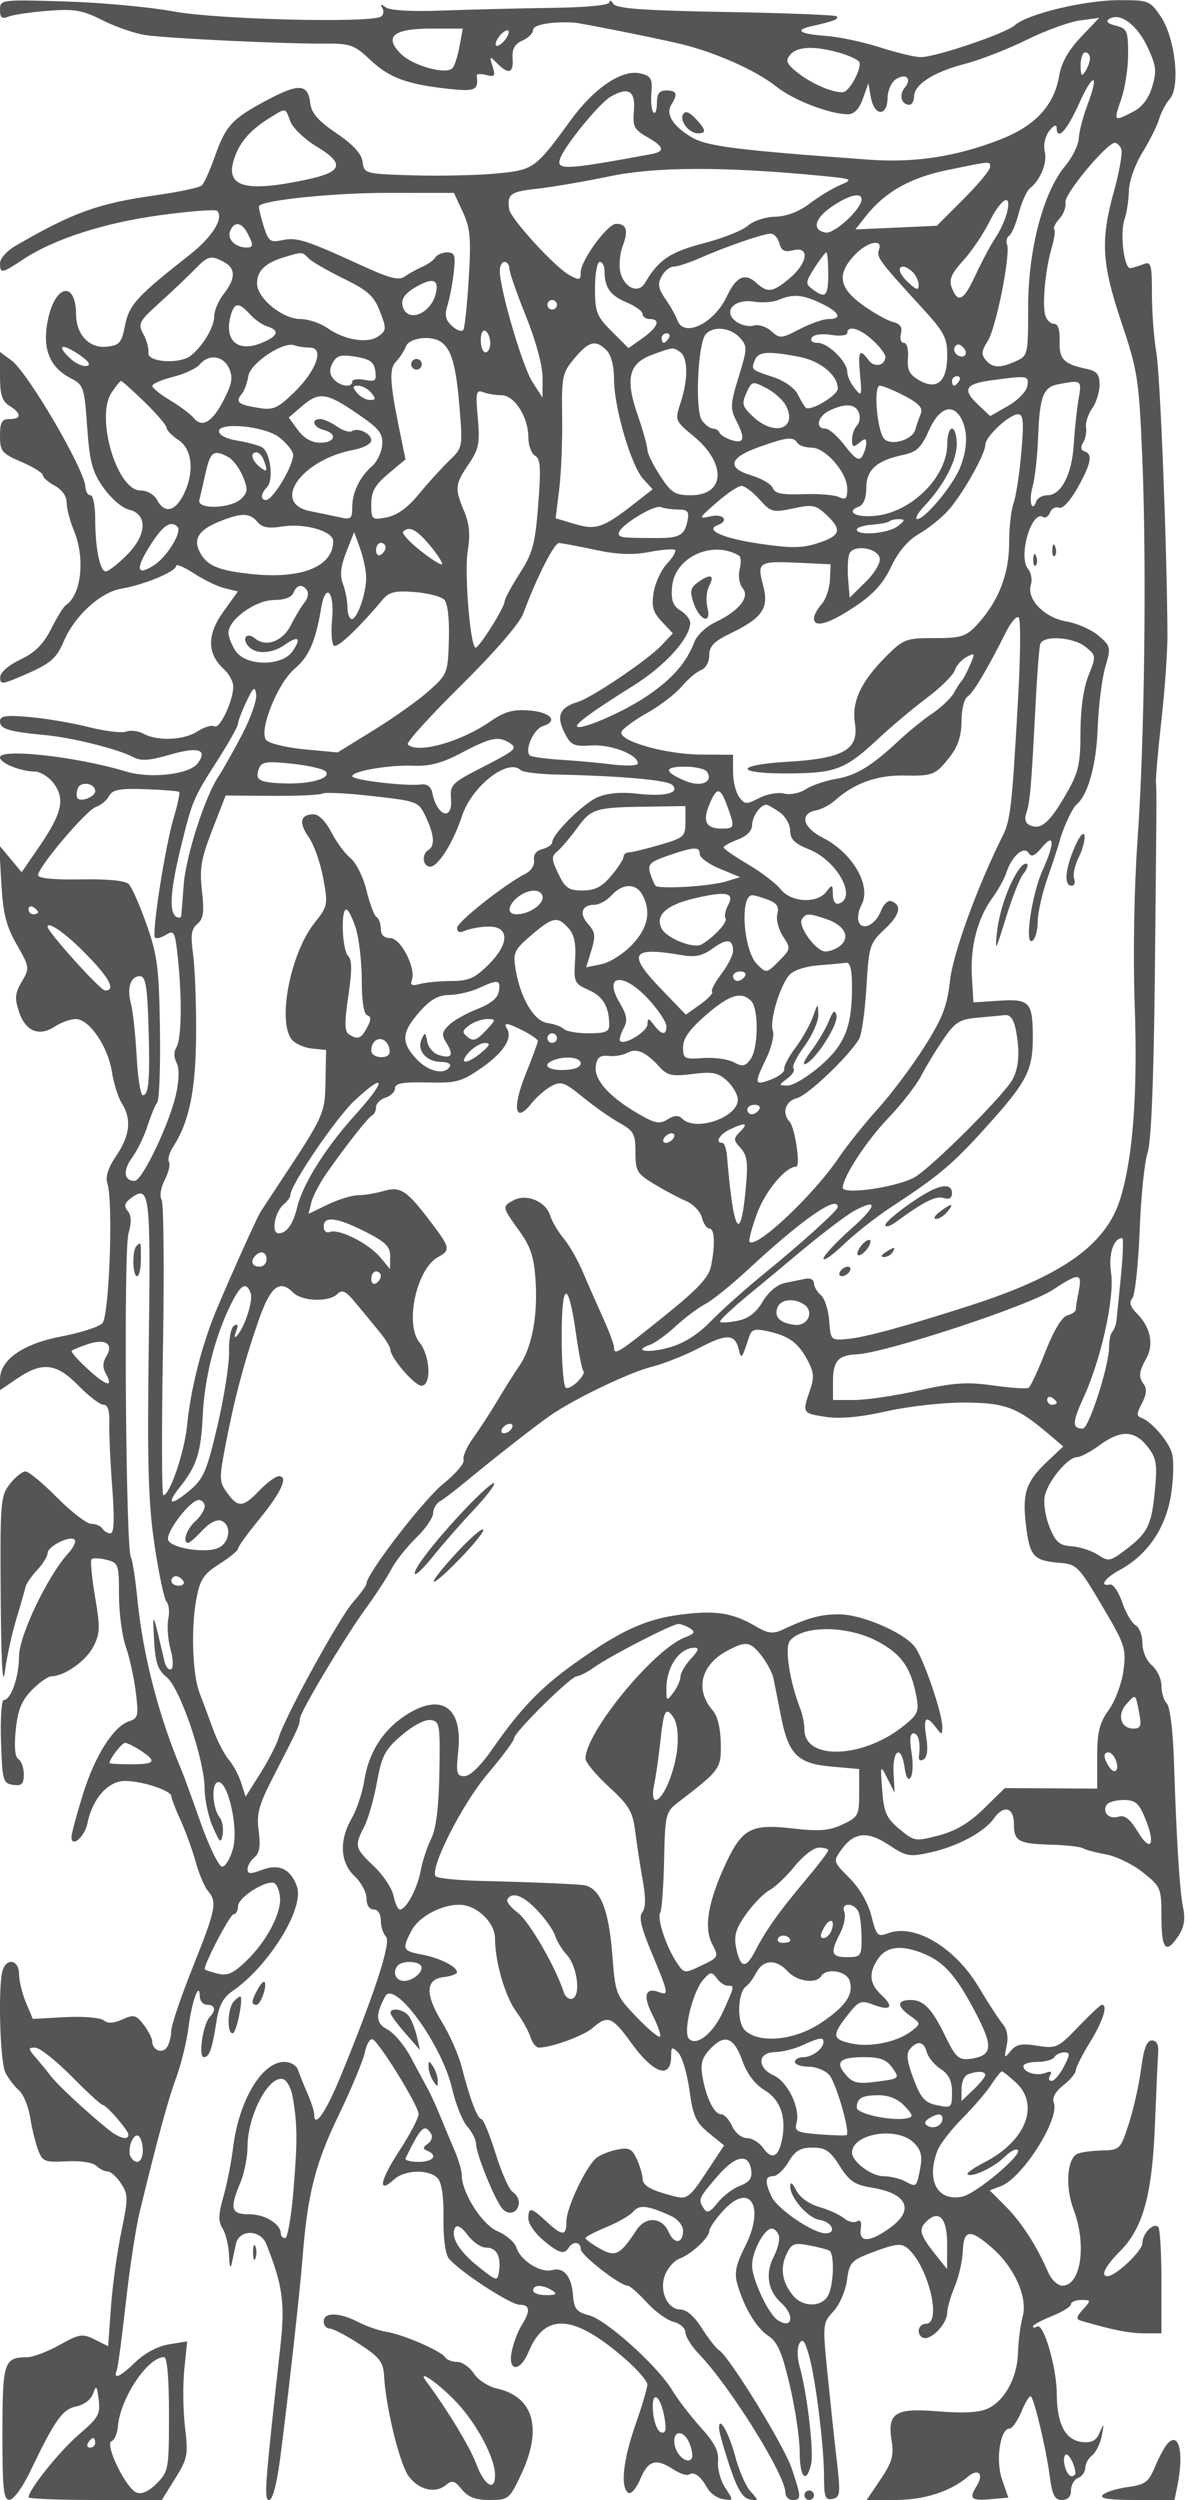 <svg xmlns="http://www.w3.org/2000/svg" version="1.0" width="250" height="525" viewBox="0 0 250 525" preserveAspectRatio="xMidYMid meet">
<g transform="translate(0,525) scale(0.01,-0.01)" fill="#555555" stroke="none">
<path d="M0 52295 c0 -167 40 -200 175 -145 96 40 470 95 830 123 561 44 725 15 1150 -199 272 -137 675 -277 895 -310 464 -70 2930 -188 3781 -180 528 4 613 -26 947 -341 400 -377 767 -513 1647 -609 565 -61 631 -30 590 281 -4 35 85 40 200 10 180 -47 198 -23 133 181 -70 221 -64 225 96 64 244 -243 346 -211 325 104 -14 198 43 301 206 374 124 54 225 156 225 226 0 107 383 176 850 152 129 -6 1551 -289 2200 -437 730 -167 1628 -562 2052 -902 358 -289 1131 -587 1519 -587 123 0 230 114 306 325 l116 325 54 -300 c72 -394 344 -403 349 -12 2 160 80 337 174 397 218 138 346 15 186 -178 -126 -152 -69 -357 100 -357 52 0 95 79 97 175 5 253 415 515 1074 685 315 82 896 308 1291 503 395 195 900 379 1122 408 l403 54 -387 -406 c-260 -274 -408 -538 -454 -807 -106 -630 -504 -1058 -1252 -1347 -918 -355 -1779 -487 -2731 -419 -2792 201 -3425 281 -3745 475 -394 238 -545 485 -419 684 140 221 114 295 -105 295 -150 0 -200 -67 -200 -267 0 -146 -32 -234 -72 -194 -40 39 -59 225 -43 413 25 292 -6 350 -222 404 -387 97 -972 -292 -1473 -980 -753 -1033 -775 -1048 -1601 -1123 -406 -36 -1189 -52 -1739 -35 -982 31 -1001 37 -1032 282 -22 171 -195 361 -550 602 -385 261 -526 423 -550 631 -47 408 -237 422 -907 65 -740 -395 -868 -533 -1099 -1189 -101 -286 -223 -557 -272 -603 -50 -45 -473 -136 -940 -202 -1234 -173 -1758 -361 -2974 -1066 -179 -103 -325 -267 -325 -363 -1 -228 32 -222 487 79 645 427 1708 769 2886 928 619 84 1153 125 1187 90 149 -149 -102 -551 -575 -922 -1110 -871 -1274 -1050 -1359 -1483 -74 -373 -115 -420 -395 -448 -359 -35 -631 256 -634 678 -4 705 -431 636 -588 -95 -131 -610 22 -1010 476 -1245 270 -139 287 -188 345 -1024 53 -742 106 -939 343 -1276 154 -219 391 -425 528 -457 404 -94 388 -530 -35 -953 -191 -191 -391 -347 -445 -347 -124 0 -222 489 -222 1113 0 268 -45 487 -100 487 -55 0 -103 79 -106 175 -12 357 -1205 2398 -1552 2655 l-242 179 0 -503 c0 -396 43 -531 200 -629 256 -160 256 -277 0 -277 -162 0 -200 -67 -200 -354 0 -323 38 -369 450 -546 247 -106 450 -232 450 -280 0 -47 112 -146 250 -220 151 -81 250 -221 250 -355 0 -121 68 -382 150 -580 243 -581 161 -1357 -166 -1572 -48 -31 -188 -256 -310 -500 -163 -323 -338 -497 -645 -643 -249 -118 -423 -270 -425 -371 -4 -158 34 -155 468 30 593 255 708 351 872 733 231 535 765 1020 1206 1096 485 83 1150 360 1150 479 0 47 169 -25 375 -159 206 -135 498 -276 649 -312 l273 -67 -308 -430 c-346 -481 -340 -881 17 -1204 107 -97 194 -260 194 -364 0 -298 -286 -902 -395 -834 -55 34 -212 -13 -350 -103 -287 -188 -836 -215 -1136 -54 -112 60 -278 81 -368 47 -90 -35 -442 7 -782 93 -341 86 -900 182 -1244 212 -507 45 -625 27 -625 -92 0 -159 185 -215 950 -287 572 -54 1536 -295 1847 -462 164 -87 338 -76 771 50 596 173 801 111 587 -179 -174 -236 -990 -330 -1507 -174 -1032 313 -2648 493 -2648 296 0 -119 428 -293 732 -297 120 -2 301 -117 402 -256 237 -325 165 -627 -313 -1325 l-366 -533 -236 283 -236 284 45 -800 c36 -639 102 -898 324 -1286 271 -475 274 -494 106 -778 -143 -241 -153 -349 -59 -634 136 -410 420 -528 752 -310 133 87 331 158 440 158 282 0 675 -571 758 -1100 39 -248 133 -550 211 -671 208 -329 171 -674 -116 -1097 -170 -252 -233 -444 -189 -579 127 -386 41 -2792 -105 -2942 -74 -76 -463 -201 -864 -277 -803 -152 -1286 -490 -1286 -900 l0 -228 364 247 c526 357 823 321 1286 -153 215 -220 451 -400 524 -400 90 0 130 -122 122 -375 -7 -206 20 -814 61 -1350 51 -683 40 -975 -36 -975 -60 0 -137 45 -171 100 -34 55 -139 100 -234 100 -95 0 -417 248 -716 550 -299 303 -598 550 -664 550 -67 0 -215 -119 -329 -263 -196 -250 -206 -379 -192 -2375 9 -1388 39 -1923 88 -1562 40 303 148 798 240 1100 92 303 179 605 193 673 14 67 124 228 245 356 120 129 219 288 219 355 0 143 472 378 567 282 37 -37 -25 -168 -138 -291 -428 -469 -1029 -1727 -1029 -2154 0 -431 -170 -921 -320 -921 -48 0 -75 -394 -59 -875 27 -821 43 -877 254 -907 182 -26 225 16 225 219 0 138 -51 283 -113 321 -73 45 -92 261 -56 616 44 419 123 614 338 834 154 157 339 288 411 289 278 6 724 321 880 622 143 276 147 404 37 1050 -69 404 -102 759 -73 788 29 29 170 23 314 -13 250 -63 262 -96 262 -742 0 -372 64 -857 141 -1077 78 -221 173 -649 211 -953 62 -498 49 -558 -133 -616 -332 -105 -724 -721 -977 -1537 -131 -423 -240 -824 -240 -891 -4 -245 277 -6 336 287 103 513 433 885 787 885 360 0 975 -203 975 -321 0 -45 87 -272 194 -505 106 -233 249 -626 317 -874 68 -247 183 -521 256 -608 200 -237 172 -379 -317 -1603 -248 -620 -451 -1219 -452 -1333 0 -113 -40 -268 -88 -344 -96 -151 -309 -70 -312 119 -1 65 -83 223 -181 351 -158 206 -207 218 -445 110 -184 -84 -306 -90 -394 -19 -71 57 -433 87 -809 67 l-680 -37 -145 345 c-79 190 -144 460 -144 599 0 282 -242 349 -339 95 -107 -279 -65 -1947 55 -2174 63 -120 191 -285 284 -368 93 -82 198 -339 234 -569 37 -231 112 -538 167 -683 91 -241 141 -261 600 -236 289 15 551 -24 620 -93 65 -65 172 -119 237 -119 66 0 193 -113 284 -252 153 -233 153 -310 5 -1025 -88 -425 -186 -1138 -217 -1583 l-58 -811 -282 141 c-259 129 -321 119 -740 -115 -251 -140 -557 -256 -679 -257 -489 -3 -519 -94 -520 -1593 -1 -1184 23 -1404 149 -1401 83 1 273 260 424 574 527 1101 688 1329 980 1388 163 32 309 144 352 270 64 184 80 166 117 -128 38 -304 -8 -384 -417 -734 -403 -345 -1056 -1159 -1056 -1317 0 -31 630 -57 1400 -57 l1400 0 281 452 c261 419 276 499 206 1075 -41 343 -48 889 -15 1214 l60 590 -383 -62 c-230 -37 -507 -183 -695 -365 -331 -321 -479 -387 -401 -179 26 69 112 710 191 1425 80 715 210 1570 291 1900 378 1556 592 2342 766 2817 105 284 220 756 258 1050 70 555 232 1002 238 658 2 -96 71 -175 153 -175 169 0 195 -113 58 -255 -144 -148 -248 -845 -126 -845 118 0 174 162 270 777 46 299 143 480 319 600 774 529 1530 1749 1367 2207 -132 369 -374 484 -735 348 -240 -91 -303 -88 -303 14 0 71 66 184 147 251 106 89 130 240 88 551 -50 366 -3 538 320 1166 511 993 545 1067 545 1190 0 139 940 1709 1404 2346 201 275 435 636 521 802 86 166 317 458 514 650 198 191 359 425 360 518 1 94 64 206 140 250 77 44 313 223 525 399 605 500 1457 1167 1786 1398 501 351 1673 914 2150 1033 248 61 699 241 1003 400 574 300 742 289 820 -50 48 -207 66 -183 217 283 49 148 120 170 382 112 448 -98 643 -238 839 -602 139 -259 149 -371 54 -643 -165 -473 -160 -481 336 -555 301 -45 724 -6 1275 118 453 102 1184 185 1624 183 856 -3 1110 -96 1744 -631 l344 -291 -306 -287 c-474 -443 -558 -679 -481 -1342 78 -676 157 -768 694 -813 377 -31 412 -66 906 -901 483 -815 511 -898 452 -1356 -35 -272 -170 -639 -308 -831 -200 -281 -245 -464 -245 -999 l0 -656 -970 6 -970 5 -439 -430 c-308 -302 -589 -469 -947 -564 -496 -130 -516 -127 -829 134 -274 229 -326 346 -361 814 -41 544 -40 545 110 246 l152 -300 -23 400 c-29 501 159 624 228 150 33 -233 78 -307 133 -221 45 70 52 307 15 525 -44 260 -29 396 42 396 105 0 153 -203 114 -485 -11 -80 30 -105 99 -62 76 46 96 209 56 460 -68 421 -7 485 201 212 126 -166 133 -166 136 4 5 284 -407 1480 -585 1697 -249 304 -1114 672 -1582 673 -393 1 -645 -68 -1209 -331 -180 -83 -294 -68 -530 71 -492 291 -842 348 -1572 257 -755 -95 -1275 -333 -2254 -1031 -705 -504 -1138 -954 -1717 -1789 -245 -353 -471 -574 -587 -575 -169 -1 -183 56 -133 539 96 934 -381 1232 -1145 713 -456 -310 -742 -774 -832 -1353 -38 -247 -156 -599 -260 -781 -270 -468 -248 -931 59 -1219 138 -129 250 -340 250 -467 0 -140 60 -233 150 -233 90 0 150 -92 150 -230 0 -126 49 -279 109 -339 114 -114 -232 -1178 -951 -2929 -315 -766 -558 -1115 -558 -800 0 65 -63 260 -139 433 -77 173 -165 394 -197 490 -33 101 -158 175 -293 175 -470 0 -954 -812 -1074 -1800 -37 -303 -128 -765 -203 -1029 -109 -379 -112 -519 -16 -673 67 -108 127 -365 134 -572 6 -207 30 -286 53 -176 24 110 64 301 91 425 66 311 514 311 638 0 344 -862 397 -1241 298 -2131 -333 -2995 -351 -3244 -236 -3244 70 0 161 346 230 875 166 1275 413 3482 467 4175 107 1369 264 1998 758 3022 271 562 520 1160 554 1329 34 169 106 292 161 274 132 -44 961 -1386 968 -1568 3 -79 -180 -429 -408 -778 -409 -628 -459 -917 -104 -595 230 208 752 215 921 13 79 -95 122 -413 114 -835 -7 -404 38 -744 110 -837 205 -262 1294 -975 1490 -975 219 0 232 -129 43 -429 -77 -121 -171 -367 -208 -546 -91 -435 173 -447 352 -16 348 841 956 794 2042 -157 250 -219 454 -457 454 -527 0 -71 -112 -451 -250 -844 -262 -749 -321 -1325 -148 -1432 56 -35 169 97 251 294 164 392 329 439 696 198 133 -87 280 -135 326 -106 109 67 247 -35 385 -285 61 -110 210 -215 333 -233 220 -33 220 -30 42 241 -99 151 -166 400 -150 553 21 207 -71 389 -360 709 -214 236 -485 590 -603 785 -307 510 -1383 1479 -1747 1574 -259 67 -315 134 -335 406 -32 413 -192 609 -443 543 -245 -64 -660 199 -747 471 -35 112 -212 266 -393 342 -327 136 -757 811 -757 1187 0 91 -64 313 -142 494 -78 180 -215 508 -305 728 -89 220 -212 488 -272 596 -60 108 -218 401 -350 650 -133 250 -354 513 -491 585 -247 129 -259 301 -49 693 193 363 1193 -1011 1405 -1929 75 -327 219 -688 320 -801 101 -114 184 -277 184 -362 0 -210 402 -1198 557 -1369 140 -154 343 -73 343 138 0 76 -59 175 -131 219 -72 44 -233 406 -357 805 -124 399 -259 725 -299 725 -81 0 -242 424 -415 1100 -64 248 -249 669 -413 936 -360 590 -347 901 40 946 151 17 275 62 275 101 0 119 -360 300 -738 371 -406 77 -421 110 -218 501 151 291 619 545 1004 545 362 0 752 -370 752 -713 0 -490 213 -1217 449 -1537 122 -165 254 -401 293 -525 39 -124 119 -225 178 -225 265 0 949 251 1136 417 307 271 409 232 797 -307 476 -664 847 -788 847 -283 0 191 17 199 148 68 82 -82 188 -436 236 -788 74 -545 134 -677 407 -900 l321 -261 -376 -570 c-331 -504 -405 -563 -630 -508 -502 121 -706 229 -706 375 0 81 -54 266 -120 411 -101 223 -165 254 -415 204 -163 -33 -360 -112 -438 -177 -220 -183 -627 -1045 -627 -1328 0 -317 -82 -318 -422 -3 -323 300 -378 309 -378 59 0 -105 138 -308 308 -450 333 -281 446 -314 542 -159 89 143 250 123 250 -31 0 -127 824 -769 987 -769 44 0 223 -157 398 -348 174 -192 429 -377 566 -411 137 -35 249 -134 249 -222 0 -88 132 -297 293 -464 651 -679 1807 -2535 1807 -2902 0 -84 68 -153 150 -153 189 0 187 53 -15 657 -163 486 -1313 2356 -1531 2491 -62 38 -223 245 -359 460 -154 244 -323 392 -448 392 -287 0 -464 424 -314 753 63 139 194 281 291 315 239 84 626 441 626 577 0 61 132 255 294 432 560 613 884 95 464 -742 -199 -396 -235 -568 -168 -800 141 -493 400 -924 655 -1091 189 -124 287 -350 448 -1039 114 -484 207 -1110 207 -1392 0 -536 134 -688 239 -270 64 255 -82 1508 -240 2060 -53 187 -56 391 -6 481 67 119 113 64 200 -239 142 -494 321 -1937 319 -2576 0 -399 28 -476 169 -448 177 34 183 97 85 929 -33 275 -111 1009 -174 1632 -113 1118 -111 1135 115 1376 127 135 255 428 286 655 54 388 85 420 586 607 433 161 558 174 683 70 436 -362 736 -1590 388 -1590 -82 0 -150 -67 -150 -150 0 -83 61 -150 135 -150 182 0 465 326 465 536 0 94 70 338 156 542 86 205 163 541 171 747 19 461 152 475 621 64 470 -414 747 -1040 636 -1439 -46 -165 -90 -502 -97 -750 -15 -532 -280 -1019 -643 -1184 -173 -79 -519 -98 -1030 -55 -913 76 -1078 -29 -981 -628 49 -297 5 -446 -233 -799 l-293 -434 606 0 c598 0 1153 177 1513 483 229 195 352 65 188 -197 -164 -263 -113 -306 317 -268 l352 32 -132 381 c-139 402 -40 1069 159 1069 55 0 168 162 251 361 83 198 171 340 196 315 77 -76 318 -1093 392 -1651 57 -425 106 -525 260 -525 125 0 191 70 191 203 0 112 68 229 150 261 83 31 150 126 150 211 0 84 65 203 145 264 79 61 170 246 202 411 52 269 47 276 -44 68 -77 -175 -168 -224 -375 -200 -348 41 -525 381 -527 1013 -1 547 -278 1495 -412 1412 -49 -30 -89 -29 -89 2 0 31 180 129 400 217 220 88 400 200 400 249 0 49 97 89 215 89 209 0 210 -7 37 -198 -143 -158 -151 -206 -41 -238 654 -192 1015 -264 1326 -264 l363 0 0 1083 c0 596 -30 1113 -66 1149 -101 102 -334 -134 -334 -339 0 -162 -563 -693 -734 -693 -153 0 -44 215 265 525 482 482 675 1184 733 2667 27 692 57 1371 68 1508 12 164 -34 250 -132 250 -108 0 -172 -168 -228 -600 -43 -330 -159 -847 -258 -1150 -177 -543 -184 -550 -583 -561 -223 -6 -454 -41 -514 -78 -206 -128 -237 -702 -62 -1164 279 -740 153 -1597 -237 -1597 -96 0 -228 124 -294 275 -242 558 -566 1061 -895 1389 l-337 338 239 91 c452 172 1237 1412 1108 1750 -40 103 31 234 200 366 143 113 261 254 261 312 0 59 135 326 300 594 273 444 381 785 248 785 -28 0 -251 -209 -495 -463 -425 -444 -463 -461 -860 -397 -332 53 -446 30 -562 -112 -132 -163 -139 -154 -83 109 39 180 10 347 -77 450 -77 90 -306 442 -509 782 -501 839 -1352 1344 -1908 1132 -215 -81 -242 -53 -347 362 -70 277 -246 583 -461 798 -343 343 -346 352 -172 593 268 373 547 401 1001 101 368 -244 430 -255 885 -153 557 124 1122 428 1318 708 205 292 422 238 422 -104 0 -374 92 -426 785 -445 311 -8 610 -42 665 -75 55 -33 276 -91 490 -130 215 -39 563 -210 775 -380 374 -300 385 -328 385 -943 0 -679 98 -782 360 -382 115 175 144 350 97 575 -74 353 -141 1416 -195 3106 -21 625 -83 1129 -149 1195 -62 62 -113 229 -113 371 0 142 -90 335 -200 429 -116 99 -200 295 -200 467 0 163 -65 333 -145 377 -79 45 -205 261 -280 480 -75 219 -190 388 -255 374 -236 -49 -114 133 205 306 594 322 980 900 1082 1618 54 379 54 737 2 872 -104 265 -438 639 -628 702 -107 36 -105 94 9 307 93 175 108 306 44 392 -121 161 -111 267 53 562 157 284 80 649 -196 925 -146 146 -175 240 -102 328 56 67 125 706 153 1418 27 712 103 1453 168 1645 77 232 129 1528 153 3850 38 3781 37 3668 21 3925 -6 96 47 693 118 1325 71 633 127 1443 124 1800 -12 1886 -152 5419 -233 5893 -51 299 -93 855 -93 1236 0 619 -19 685 -175 624 -96 -37 -219 -76 -274 -85 -135 -25 -228 727 -127 1023 46 133 87 403 92 600 5 204 128 553 286 809 152 248 309 563 349 700 40 138 141 328 225 423 226 258 112 1286 -192 1732 -227 333 -255 344 -884 341 -722 -2 -1916 -290 -2179 -525 -196 -175 -1659 -671 -1980 -671 -118 0 -502 92 -853 205 -351 112 -855 220 -1119 239 -578 42 -697 123 -306 209 448 99 570 147 514 204 -29 28 -1077 70 -2330 91 -1733 31 -2298 72 -2361 171 -46 72 -84 86 -85 31 -1 -60 -488 -106 -1226 -116 -674 -9 -1697 -34 -2275 -56 -644 -24 -1106 1 -1194 66 -106 78 -126 75 -74 -12 39 -65 25 -147 -31 -181 -225 -140 -3454 -60 -4351 108 -495 92 -1519 187 -2275 210 -1355 41 -1375 38 -1375 -174z m24105 -779 c186 -394 199 -507 101 -835 -76 -253 -211 -430 -405 -530 -404 -209 -410 -203 -247 262 80 226 146 653 146 948 0 493 -21 540 -260 600 -176 45 -219 90 -134 143 225 139 581 -123 799 -588z m-14452 9 c-38 -206 -104 -412 -148 -457 -137 -142 -833 51 -1083 301 -364 364 -159 531 651 531 l649 0 -69 -375z m947 125 c-71 -85 -151 -132 -179 -105 -27 28 8 120 79 205 71 85 151 132 179 105 27 -28 -8 -120 -79 -205z m7021 -254 c205 -57 397 -145 429 -196 59 -95 -132 -501 -289 -615 -125 -90 -668 121 -1005 389 -234 187 -260 250 -156 375 145 176 499 192 1021 47z m5277 -121 c0 -69 -45 -192 -98 -275 -76 -117 -97 -89 -98 125 -1 151 43 275 98 275 55 0 99 -56 98 -125z m-56 -987 c-91 -241 -171 -553 -179 -694 -7 -141 -135 -401 -285 -579 -459 -546 -778 -1756 -778 -2954 0 -1006 -6 -1032 -255 -1145 -336 -153 -495 -146 -639 27 -94 113 -84 197 44 393 174 266 486 1826 406 2034 -26 68 -5 149 46 181 51 32 142 247 202 478 61 232 167 466 237 521 221 175 366 538 307 773 -33 130 8 312 94 427 84 110 153 144 155 75 7 -295 211 -81 468 490 305 681 438 661 177 -27z m-9525 -115 c-28 -328 5 -395 275 -548 365 -208 388 -307 83 -363 -1812 -334 -1998 -342 -1905 -87 101 278 826 1163 1064 1298 371 210 519 119 483 -300z m-7217 -224 c53 -138 300 -375 550 -525 600 -362 550 -534 -201 -694 -1271 -272 -1702 -163 -1544 389 105 366 335 641 745 895 371 229 337 234 450 -65z m17458 -583 c28 -74 -41 -467 -153 -873 -289 -1042 -262 -1520 156 -2767 337 -1004 366 -1189 434 -2776 97 -2256 52 -5995 -98 -8100 -71 -1006 -95 -2414 -59 -3450 65 -1857 -35 -3208 -302 -4072 -301 -973 -1221 -1624 -3186 -2254 -1352 -434 -2184 -660 -2550 -693 -345 -31 -350 -25 -380 386 -17 230 -96 471 -175 537 -80 66 -145 178 -145 249 0 70 -79 113 -175 94 -96 -19 -294 -60 -440 -90 -159 -34 -343 -189 -463 -391 -138 -234 -297 -356 -526 -402 -180 -36 -346 -47 -369 -24 -23 22 243 275 591 562 348 286 746 617 884 734 605 512 1164 941 1366 1048 490 259 449 85 -93 -395 -316 -281 -575 -560 -575 -620 0 -61 191 73 425 298 234 224 673 571 975 769 1039 682 1309 910 2031 1711 845 937 970 1180 967 1883 -2 726 -69 797 -710 755 l-538 -35 -32 550 c-36 628 118 1215 435 1650 120 165 250 401 289 524 108 341 368 572 466 414 58 -95 131 -64 282 117 264 318 272 91 16 -473 -230 -507 -391 -1596 -219 -1490 62 38 113 218 113 398 0 181 92 595 206 919 113 325 229 681 258 791 66 252 266 684 347 750 244 199 421 831 449 1598 17 469 89 1048 159 1287 123 420 118 443 -140 665 -147 127 -450 261 -673 299 -466 79 -845 469 -749 772 33 104 6 253 -60 333 -212 255 73 1238 315 1089 49 -31 115 12 147 94 32 83 116 128 187 101 78 -30 234 136 392 418 287 515 324 707 144 767 -76 25 -86 90 -27 183 49 79 77 222 61 318 -15 96 42 275 128 398 86 122 156 347 156 498 0 221 -55 288 -275 334 -479 101 -576 201 -564 584 8 236 -33 362 -118 362 -71 0 -154 79 -183 175 -69 225 2 978 134 1418 56 189 81 366 54 392 -27 27 23 128 111 224 87 97 143 251 125 343 -33 164 867 1248 1037 1248 47 0 108 -60 137 -134z m-2758 -377 c0 -61 -252 -362 -559 -670 l-560 -560 -855 -39 -855 -38 216 275 c401 509 933 811 1713 971 948 195 900 192 900 61z m-3600 -176 c722 -69 739 -77 450 -199 -164 -70 -455 -247 -645 -392 -222 -169 -481 -267 -721 -273 -209 -5 -463 -89 -573 -189 -109 -99 -527 -265 -930 -369 -704 -183 -947 -347 -1231 -833 -136 -234 -434 -106 -516 221 -36 141 -14 390 48 553 123 327 82 468 -137 468 -183 0 -745 -769 -745 -1018 0 -168 -26 -174 -237 -60 -299 161 -1237 1186 -1266 1382 -46 318 24 371 578 431 316 35 1003 152 1525 261 973 203 2394 208 4400 17z m-7478 -763 c158 -340 177 -550 126 -1394 -33 -547 -84 -1034 -114 -1082 -30 -48 -136 -13 -236 78 -139 126 -162 227 -98 431 46 147 106 458 132 692 42 364 23 425 -136 425 -101 0 -214 -48 -250 -106 -36 -59 -162 -148 -281 -200 -118 -51 -283 -143 -367 -204 -117 -85 -322 -31 -900 234 -1165 535 -1365 599 -1666 533 -258 -56 -292 -29 -400 315 -64 207 -104 390 -87 406 126 126 1582 272 2716 272 l1375 -1 186 -399z m8378 264 c0 -204 -575 -734 -758 -698 -294 56 -229 301 148 555 348 235 610 296 610 143z m3054 -283 c-37 -148 -146 -384 -242 -525 -95 -141 -283 -492 -417 -781 -253 -547 -373 -608 -503 -256 -59 159 -2 291 240 555 175 191 422 556 550 811 255 512 481 631 372 196z m-15958 -424 c135 -252 131 -307 -21 -305 -229 2 -405 176 -343 338 83 216 239 202 364 -33z m11177 -214 c42 -161 108 -194 291 -149 352 89 309 -264 -72 -585 -359 -302 -463 -317 -705 -97 -238 216 -421 130 -620 -291 -270 -568 -901 -871 -1036 -496 -35 96 -148 298 -252 447 -149 215 -166 316 -80 475 59 112 173 203 252 203 79 0 336 85 571 188 539 237 1286 495 1462 505 74 4 159 -86 189 -200z m2092 -140 c-58 -150 9 -239 910 -1222 458 -499 525 -625 525 -989 0 -553 -211 -744 -585 -530 -211 121 -260 216 -240 470 15 183 -22 318 -86 318 -62 0 -90 86 -62 192 36 137 -12 208 -170 247 -120 31 -408 192 -638 359 -492 356 -540 642 -174 1037 265 287 615 366 520 118z m-11982 -178 c67 -69 398 -260 735 -425 509 -249 638 -366 764 -689 139 -360 137 -400 -28 -520 -222 -163 -710 -86 -1075 169 -149 105 -404 190 -567 190 -377 0 -912 438 -912 747 0 265 172 432 569 551 387 117 376 117 514 -23z m10917 -325 c0 -474 -56 -529 -329 -325 -154 116 -151 149 41 450 114 179 226 325 248 325 22 0 40 -202 40 -450z m-12693 246 c247 -132 245 -348 -7 -669 -110 -140 -200 -350 -200 -468 0 -228 -240 -630 -495 -830 -235 -183 -918 -135 -888 63 13 87 -34 263 -105 392 -120 218 -95 265 355 671 265 241 593 552 728 691 274 284 335 299 612 150z m5993 -133 c0 -76 158 -529 350 -1006 209 -519 349 -1037 348 -1288 l-1 -419 -215 335 c-207 324 -682 1943 -682 2326 0 104 45 189 100 189 55 0 100 -62 100 -137z m2000 -55 c0 -344 119 -513 462 -657 186 -77 338 -188 338 -246 0 -58 68 -105 150 -105 238 0 175 -168 -148 -399 l-298 -212 -352 352 c-318 318 -352 406 -352 906 0 304 45 553 100 553 55 0 100 -86 100 -192z m6480 -28 c66 -66 120 -185 120 -265 0 -116 -41 -109 -200 35 -205 186 -262 350 -120 350 44 0 134 -54 200 -120z m-10027 -454 c-102 -405 -564 -602 -683 -292 -64 166 20 299 280 447 350 198 479 149 403 -155z m8094 -195 c391 -186 459 -331 156 -331 -108 0 -380 -95 -604 -212 -385 -201 -417 -203 -596 -41 -104 94 -270 146 -371 116 -100 -30 -267 9 -372 88 -282 212 -32 482 384 414 168 -28 396 -12 506 35 306 131 511 116 897 -69z m-5547 -31 c0 -55 -45 -100 -100 -100 -55 0 -100 45 -100 100 0 55 45 100 100 100 55 0 100 -45 100 -100z m-6452 -197 c98 -109 262 -225 365 -257 269 -85 231 -204 -111 -345 -499 -207 -790 35 -661 549 76 302 170 314 407 53z m5052 -609 c0 -107 -45 -194 -100 -194 -55 0 -100 115 -100 256 0 145 43 229 100 194 55 -34 100 -149 100 -256z m5241 116 c163 -180 162 -224 -23 -825 -172 -558 -179 -668 -57 -905 201 -390 177 -505 -86 -424 -124 39 -240 109 -258 157 -19 48 -81 87 -139 87 -58 0 -162 77 -231 171 -148 202 -89 1604 75 1804 152 185 523 152 719 -65z m2794 -55 c146 -135 265 -290 265 -344 0 -190 -231 -240 -351 -76 -191 261 -228 199 -180 -310 41 -444 33 -462 -113 -281 -86 107 -156 261 -156 344 0 216 -403 612 -623 612 -113 0 -161 45 -120 111 40 65 208 88 406 56 185 -30 337 -12 337 39 0 172 268 97 535 -151z m-4285 45 c-34 -55 -82 -100 -106 -100 -24 0 -44 45 -44 100 0 55 48 100 106 100 58 0 78 -45 44 -100z m-4790 -77 c221 -147 320 -491 391 -1347 72 -871 72 -875 -214 -1150 -158 -152 -444 -468 -637 -702 -235 -286 -457 -446 -675 -488 -315 -59 -325 -50 -325 277 0 264 77 402 359 639 l360 301 -123 599 c-209 1024 -224 1306 -74 1457 76 78 169 220 205 316 69 180 520 240 733 98z m-7432 -507 c-78 -18 -230 45 -335 141 -311 281 -221 352 143 113 214 -140 284 -232 192 -254z m4682 384 c309 0 139 -484 -328 -937 -352 -341 -441 -380 -753 -329 -426 69 -490 121 -353 289 58 70 120 238 139 374 38 271 732 738 968 652 73 -27 221 -49 327 -49z m6233 -57 c97 -97 157 -332 157 -614 0 -587 362 -1817 615 -2091 l196 -213 -381 -298 c-652 -511 -809 -565 -1258 -430 l-399 119 76 617 c41 339 69 1022 61 1517 -13 843 3 920 258 1225 304 363 445 398 675 168z m7532 -101 c-95 -96 -286 59 -215 174 42 68 98 66 170 -6 58 -58 79 -134 45 -168z m-5994 72 c172 -109 181 -574 21 -1059 -127 -385 -127 -386 274 -719 691 -574 658 -1236 -62 -1236 -333 0 -411 49 -646 409 -148 225 -268 472 -268 550 0 77 -94 411 -208 741 -261 754 -181 1073 312 1251 448 162 425 159 577 63z m-6397 -404 c29 -206 0 -230 -225 -187 -143 27 -259 11 -259 -37 0 -138 -265 -99 -395 58 -84 101 -89 199 -16 335 83 156 172 180 481 130 302 -49 387 -111 414 -299z m8912 295 c441 -85 804 -385 804 -664 0 -146 -582 -492 -674 -400 -31 30 -107 158 -169 282 -63 128 -285 284 -506 356 -476 157 -471 152 -393 357 70 182 275 197 938 69z m-11984 -240 c86 -189 64 -319 -107 -655 -241 -473 -457 -605 -635 -388 -66 81 -289 248 -495 371 -206 123 -375 259 -375 303 0 44 196 130 436 190 240 60 493 178 562 262 188 226 492 184 614 -83z m15338 -265 c-34 -55 -82 -100 -106 -100 -24 0 -44 45 -44 100 0 55 48 100 106 100 58 0 78 -45 44 -100z m1432 -106 c-18 -114 -200 -302 -406 -419 l-373 -213 -253 238 c-337 316 -275 438 258 510 795 108 808 106 774 -116z m-18541 -340 c252 -246 459 -488 459 -539 0 -50 113 -166 250 -256 297 -194 339 -697 97 -1164 -177 -342 -394 -380 -547 -95 -62 116 -209 200 -351 200 -492 0 -946 1535 -606 2053 89 136 179 247 200 247 21 0 245 -201 498 -446z m13464 -63 c262 -490 -224 -667 -678 -246 -234 217 -250 274 -146 503 114 250 127 253 415 104 164 -85 348 -247 409 -361z m6155 134 c-36 -206 -82 -633 -101 -949 -38 -636 -264 -1076 -553 -1076 -104 0 -209 -56 -234 -125 -94 -262 -164 3 -80 298 49 171 102 640 117 1044 32 852 107 1053 416 1112 497 96 505 91 435 -304z m-14860 125 c101 -122 96 -150 -26 -150 -82 0 -206 68 -274 150 -101 122 -96 150 26 150 82 0 206 -67 274 -150z m11203 -63 c302 -158 391 -255 341 -375 -37 -89 -89 -241 -117 -338 -61 -212 -499 -342 -648 -193 -152 152 -234 1119 -95 1119 61 0 294 -96 519 -213z m-8466 13 c271 0 563 -459 563 -885 0 -168 63 -341 141 -385 114 -65 126 -260 66 -1030 -64 -826 -115 -1015 -391 -1445 -174 -272 -316 -537 -316 -589 0 -121 -531 -966 -607 -966 -113 0 -242 1584 -166 2036 56 333 35 562 -75 825 -202 483 -194 568 94 992 215 317 239 439 192 969 -48 536 -35 598 112 542 92 -35 265 -64 387 -64z m-3037 -382 c465 -317 547 -419 530 -656 -11 -154 -105 -355 -209 -446 -265 -232 -421 -556 -421 -871 0 -241 -28 -262 -275 -206 -151 34 -420 90 -597 124 -847 163 -205 1082 900 1290 205 38 372 127 372 197 0 148 -274 278 -409 195 -50 -31 -191 14 -313 99 -122 86 -280 156 -350 156 -203 0 -149 -171 72 -229 297 -78 242 -271 -75 -268 -179 2 -342 95 -467 266 l-191 263 272 234 c364 313 514 294 1161 -148z m10543 15 c35 -91 17 -213 -40 -270 -57 -57 -103 -190 -103 -295 0 -160 26 -171 150 -68 121 100 150 98 148 -13 0 -75 -40 -198 -87 -272 -65 -103 -151 -49 -360 225 -151 198 -337 360 -413 360 -219 0 -160 259 87 378 331 159 545 144 618 -45z m2153 -126 c143 -266 130 -651 -33 -1042 -159 -380 -733 -1065 -892 -1065 -60 0 8 124 150 275 412 438 678 949 679 1300 0 179 -45 325 -100 325 -55 0 -100 -146 -100 -325 -1 -674 -721 -1408 -1475 -1503 -423 -53 -680 75 -381 189 99 38 156 184 156 397 0 378 223 575 785 692 273 57 371 152 530 510 213 481 500 585 681 247z m1259 -722 c-39 -448 -113 -924 -163 -1057 -51 -132 -92 -510 -92 -838 0 -654 -231 -1236 -680 -1715 -228 -244 -329 -275 -889 -275 -599 0 -651 -20 -1016 -385 -530 -530 -727 -955 -654 -1410 87 -546 -244 -734 -1411 -802 -1152 -68 -1113 -256 50 -245 968 8 1165 87 1867 743 266 248 719 629 1008 845 288 217 550 476 581 574 32 99 144 227 250 283 180 96 184 85 70 -175 -67 -153 -145 -300 -174 -328 -29 -27 -101 -140 -161 -250 -61 -110 -263 -303 -450 -430 -188 -126 -495 -373 -682 -550 -591 -553 -915 -754 -1342 -826 -227 -38 -515 -136 -639 -218 -127 -83 -328 -123 -456 -90 -126 31 -362 -11 -523 -95 -269 -139 -304 -137 -421 23 -71 96 -128 334 -128 530 l0 356 -675 4 c-750 5 -1741 288 -1668 478 25 65 267 243 537 395 270 152 596 402 726 555 129 153 312 309 407 345 99 38 173 172 173 311 0 189 98 292 437 456 686 332 824 534 694 1018 -130 490 -97 509 780 468 l639 -30 -15 -332 c-9 -182 -88 -411 -175 -507 -88 -97 -160 -229 -160 -294 0 -210 306 -124 854 240 394 262 599 486 767 841 149 315 352 555 579 686 193 111 467 329 609 484 297 322 791 1191 791 1391 0 170 504 641 687 641 113 0 126 -152 68 -815z m-15606 343 c135 -98 272 -254 304 -348 59 -173 -407 -980 -566 -980 -120 0 -109 138 20 267 150 150 74 746 -107 843 -82 43 -319 106 -525 139 -218 35 -375 116 -375 195 0 196 940 109 1249 -116z m10901 -128 c34 -55 168 -100 297 -100 297 0 753 -526 753 -868 0 -206 -33 -238 -175 -170 -96 46 -435 73 -753 60 -436 -17 -592 14 -635 127 -32 82 -235 202 -451 267 -528 158 -469 374 164 598 585 208 716 222 800 86z m-11957 -296 c99 -53 237 -236 308 -407 110 -264 106 -333 -28 -466 -212 -213 -937 -238 -885 -31 21 83 81 341 133 575 99 441 170 491 472 329z m746 -62 c94 -245 74 -277 -89 -142 -166 138 -199 300 -61 300 49 0 117 -71 150 -158z m10415 -829 c242 -271 280 -281 709 -190 407 87 478 73 695 -131 338 -317 304 -440 -167 -595 -332 -109 -563 -113 -1219 -17 -776 113 -1178 288 -897 391 251 92 123 250 -150 186 -260 -60 -253 -45 125 286 220 192 456 351 524 353 69 2 239 -125 380 -283z m-1702 -213 c189 0 228 -44 195 -218 -63 -324 -162 -382 -652 -381 -743 2 -795 8 -795 102 0 146 738 604 883 548 73 -28 240 -51 369 -51z m-8844 -260 c99 -119 231 -143 526 -96 467 74 1066 -99 1066 -308 0 -530 -655 -798 -1690 -693 -714 73 -958 172 -1107 452 -149 278 -35 470 380 642 477 198 663 199 825 3z m13448 -93 c-203 -153 -856 -205 -856 -68 0 43 144 89 320 103 176 13 341 45 366 71 26 26 119 46 206 44 129 -3 122 -31 -36 -150z m-15127 -10 c102 -102 -213 -622 -484 -800 -355 -232 -406 -110 -137 333 296 486 471 618 621 467z m5309 -398 c158 -190 269 -365 247 -388 -23 -22 -230 108 -460 291 -230 182 -390 359 -355 394 126 127 285 43 568 -297z m-1346 -649 c10 -326 -182 -890 -302 -890 -49 0 -90 110 -90 243 0 134 -43 356 -95 493 -68 181 -49 365 70 670 l165 420 123 -338 c67 -186 125 -455 129 -598z m408 616 c0 -52 -45 -122 -100 -156 -55 -34 -100 8 -100 94 0 86 45 156 100 156 55 0 100 -42 100 -94z m4400 -52 c467 -100 787 -113 1141 -46 270 51 514 70 542 42 28 -28 -48 -157 -170 -286 -121 -129 -248 -401 -281 -604 -48 -297 -15 -415 172 -614 l231 -246 -235 -250 c-287 -306 -1470 -1105 -1766 -1193 -371 -111 -451 -291 -281 -632 138 -277 192 -303 575 -280 411 25 972 -192 972 -376 0 -49 -236 -59 -525 -24 -289 36 -787 81 -1108 101 -320 20 -607 61 -637 90 -115 116 81 554 276 616 334 106 162 296 -299 329 -334 25 -513 -27 -812 -235 -620 -429 -1527 -681 -1729 -479 -37 37 465 592 1115 1234 704 695 1233 1305 1309 1508 283 761 653 1491 753 1487 59 -1 399 -66 757 -142z m3025 -122 c42 -24 48 -155 14 -289 -35 -139 -7 -311 64 -396 156 -189 -78 -478 -581 -717 -186 -88 -381 -272 -433 -408 -169 -445 -479 -796 -1024 -1157 -493 -328 -1361 -702 -1441 -622 -49 49 351 339 1180 857 673 421 1196 999 1196 1324 0 70 -93 186 -206 256 -158 99 -198 213 -175 496 52 620 842 988 1406 656z m2957 -57 c18 -99 -113 -318 -300 -500 l-332 -325 -32 386 c-17 212 -6 451 25 531 79 207 596 132 639 -92z m-12029 -679 c35 -58 9 -171 -58 -252 -67 -80 -194 -292 -283 -470 -171 -342 -522 -473 -752 -283 -170 142 -289 15 -147 -157 150 -181 492 -169 771 26 289 203 356 142 158 -141 -220 -314 -965 -312 -1186 3 -86 122 -156 298 -156 391 0 278 572 687 961 687 215 0 367 57 403 150 67 174 196 195 289 46z m523 -612 c-26 -269 -7 -515 42 -545 78 -48 516 367 1026 974 131 156 260 186 666 154 276 -22 556 -93 621 -158 74 -74 111 -392 99 -839 -19 -702 -30 -729 -413 -1073 -217 -195 -738 -566 -1159 -826 l-765 -472 -696 65 c-383 36 -745 124 -805 196 -162 194 241 1197 603 1501 294 247 435 571 552 1267 93 558 286 353 229 -244z m14416 -1584 c-129 -2319 -162 -2623 -326 -2950 -539 -1079 -1045 -2470 -1109 -3050 -60 -532 -156 -782 -540 -1387 -257 -406 -696 -991 -976 -1301 -280 -309 -649 -770 -821 -1025 -530 -784 -1727 -1913 -1874 -1766 -23 23 46 287 155 585 172 477 600 992 825 994 97 0 -23 819 -139 945 -167 182 -87 433 156 494 229 58 1087 876 1306 1244 54 92 123 578 153 1081 52 876 68 928 385 1224 323 302 370 510 132 589 -65 22 -160 -71 -211 -205 -111 -292 -393 -429 -469 -228 -30 77 -3 236 59 352 215 402 -180 1089 -813 1412 -427 217 -495 510 -134 576 110 20 289 116 399 214 399 356 880 527 1444 516 615 -12 666 10 984 424 150 196 222 428 222 721 0 237 56 467 125 511 121 78 419 577 811 1361 105 210 225 345 267 300 41 -44 36 -778 -11 -1631z m1414 1015 c224 -181 225 -192 61 -602 -105 -262 -167 -703 -168 -1190 -1 -669 -40 -841 -290 -1278 -347 -605 -528 -770 -749 -685 -118 45 -146 126 -96 277 77 233 103 541 191 2263 32 633 77 1206 99 1275 60 189 693 150 952 -60z m-17719 -1838 c-180 -345 -402 -739 -494 -877 -286 -425 -689 -1679 -734 -2279 -23 -314 -46 -607 -51 -652 -4 -44 -53 -53 -108 -19 -150 93 -121 550 90 1419 247 1016 266 1061 776 1859 239 373 434 720 434 772 0 51 79 259 175 463 148 311 180 336 207 155 17 -118 -115 -497 -295 -841z m5610 -173 c188 -119 155 -148 -611 -541 -595 -306 -634 -347 -611 -645 38 -471 -296 -359 -393 132 -26 130 -108 192 -236 176 -330 -41 -1446 93 -1446 173 0 110 779 242 1300 221 330 -14 597 59 1000 272 598 317 772 354 997 212z m-3860 -601 c141 -141 -304 -273 -861 -255 -536 18 -628 72 -536 312 55 143 158 158 683 103 340 -35 661 -107 714 -160z m4105 22 c41 -41 375 -82 741 -90 1398 -31 2338 -116 2442 -220 169 -169 -164 -250 -743 -182 -321 39 -619 12 -820 -71 -304 -127 -962 -780 -962 -954 0 -46 -93 -109 -206 -139 -129 -33 -195 -120 -175 -231 17 -99 -58 -223 -173 -282 -456 -236 -1440 -1015 -1443 -1142 -2 -92 53 -111 172 -58 96 42 310 81 475 86 453 12 461 -351 17 -795 -289 -289 -420 -347 -782 -348 -239 -1 -537 -29 -661 -62 -170 -46 -213 -25 -172 81 94 246 -232 882 -453 882 -130 0 -199 67 -199 194 0 107 -40 219 -90 250 -49 30 -144 281 -210 556 -67 278 -216 580 -335 677 -118 97 -301 344 -406 550 -112 220 -264 373 -369 373 -280 0 -320 -177 -106 -478 109 -152 246 -538 305 -858 104 -563 99 -591 -183 -947 -503 -636 -781 -2050 -481 -2442 69 -89 260 -177 425 -194 l300 -31 -12 -657 c-12 -689 -22 -710 -997 -2183 -160 -242 -323 -489 -362 -550 -80 -125 -583 -1242 -929 -2060 -304 -721 -544 -1664 -619 -2426 -55 -568 -363 -1474 -500 -1474 -33 0 -36 1368 -8 3039 29 1672 16 3098 -28 3169 -46 74 -17 253 66 414 81 156 121 326 89 378 -32 52 8 197 90 322 337 519 473 1187 480 2360 4 642 -25 1396 -63 1675 -56 404 -38 534 89 640 128 106 148 247 97 694 -53 472 -19 675 217 1282 l281 721 973 -7 c535 -4 1013 18 1063 49 49 30 523 6 1052 -54 947 -107 963 -114 1116 -436 179 -377 197 -608 55 -696 -150 -93 -120 -350 40 -350 164 0 483 509 665 1061 208 633 972 1228 1237 964z m3913 -34 c134 -215 -128 -327 -452 -192 -458 190 -464 301 -15 301 220 0 430 -49 467 -109z m-12855 -405 c0 -113 -287 -233 -367 -153 -32 32 -31 127 1 211 60 158 366 110 366 -58z m1765 -17 c19 -19 -33 -263 -116 -542 -181 -608 -467 -2443 -392 -2517 29 -29 134 -1 234 61 167 104 187 62 246 -493 90 -861 76 -1703 -32 -1873 -55 -88 -54 -213 3 -321 60 -111 57 -351 -8 -655 -129 -602 -710 -1824 -869 -1827 -227 -4 -254 218 -59 483 108 146 254 445 325 665 71 220 164 445 207 500 43 55 68 752 56 1550 -19 1268 -54 1542 -280 2184 -143 404 -311 787 -375 850 -74 73 -447 110 -1011 99 -562 -10 -894 22 -894 88 0 171 1018 1371 1216 1434 101 32 225 134 274 227 73 136 219 164 765 145 371 -13 690 -39 710 -58z m11515 -301 c162 -448 157 -468 -124 -468 -325 0 -401 150 -253 506 156 378 229 370 377 -38z m-880 -325 c0 -312 -28 -337 -540 -486 -298 -86 -590 -157 -650 -157 -61 0 -110 -42 -110 -92 0 -51 -117 -231 -259 -400 -196 -234 -342 -308 -602 -308 -293 0 -366 51 -509 350 -148 310 -150 365 -18 475 82 69 270 291 418 493 297 405 371 427 1495 443 l775 11 0 -329z m1978 201 c122 -85 222 -260 222 -389 0 -179 93 -271 401 -394 585 -234 1010 -1008 624 -1136 -76 -25 -126 50 -128 192 -3 215 -14 219 -136 58 -195 -256 -740 -228 -961 50 -98 124 -407 360 -687 525 -280 165 -510 324 -511 353 -1 29 133 104 298 166 187 71 300 184 300 302 0 179 173 429 298 429 32 0 158 -70 280 -156z m-1678 -879 c0 -74 191 -214 425 -310 l425 -175 -300 -91 c-336 -102 -1407 -166 -1479 -89 -25 28 -76 147 -112 264 -56 184 -5 236 363 363 561 194 678 200 678 38z m-1204 -858 c189 -352 116 -698 -221 -1051 -179 -188 -468 -370 -643 -405 l-317 -64 109 356 c92 299 81 386 -67 550 -198 218 -136 407 133 407 99 0 260 90 360 200 229 253 513 256 646 7z m-2096 -53 c0 -161 -297 -354 -543 -354 -365 0 -2 490 368 497 96 2 175 -63 175 -143z m3894 -166 c-57 -106 -80 -230 -52 -276 49 -78 -254 -405 -506 -546 -167 -94 -726 128 -834 331 -149 278 94 501 701 641 667 154 834 117 691 -150z m842 117 c185 -70 234 -146 194 -299 -29 -113 24 -324 119 -468 167 -256 165 -270 -88 -523 -259 -259 -261 -259 -458 -62 -285 285 -365 1447 -99 1447 46 0 195 -43 332 -95z m-15336 -261 c0 -24 -45 -44 -100 -44 -55 0 -100 48 -100 106 0 58 45 78 100 44 55 -34 100 -82 100 -106z m6676 -342 c68 -220 124 -711 124 -1092 0 -431 43 -708 114 -731 86 -29 85 -95 -3 -259 -127 -236 -193 -260 -381 -141 -92 59 -95 248 -12 806 80 537 78 759 -5 842 -125 125 -158 973 -37 973 41 0 131 -179 200 -398z m9901 191 c381 -133 497 -391 255 -568 -98 -72 -242 -118 -319 -103 -202 40 -550 537 -469 668 84 137 149 137 533 3z m-5436 -183 c124 -137 163 -323 140 -675 -29 -461 -15 -492 286 -625 302 -133 429 -348 432 -735 1 -140 -86 -175 -429 -175 -236 0 -473 41 -525 92 -52 50 -207 106 -345 125 -282 37 -571 529 -670 1139 -55 337 -26 398 330 703 455 389 549 407 781 151z m-10241 -439 c578 -570 754 -871 508 -871 -99 0 -1208 1229 -1208 1340 0 115 334 -109 700 -469z m13700 -42 c0 -88 -111 -305 -246 -482 -135 -177 -222 -345 -194 -374 28 -28 -84 -148 -250 -266 l-302 -215 -507 526 c-733 761 -648 907 421 724 285 -48 436 -16 649 139 298 217 429 201 429 -52z m2499 -754 c0 -845 -153 -1220 -677 -1669 -260 -223 -562 -404 -672 -402 -197 2 -197 5 -7 148 106 80 163 175 127 212 -36 36 68 247 232 470 164 223 294 520 290 661 -8 248 -11 247 -113 -45 -57 -165 -222 -457 -366 -650 -144 -192 -251 -396 -238 -453 13 -57 -111 -154 -276 -217 -353 -133 -362 -97 -100 445 110 227 171 486 137 576 -75 195 140 929 343 1169 85 101 331 185 607 207 255 20 520 45 589 55 86 12 125 -144 124 -507z m-2249 225 c-34 -55 -104 -100 -156 -100 -52 0 -94 45 -94 100 0 55 70 100 156 100 86 0 128 -45 94 -100z m-12531 -1025 c35 -1142 8 -1475 -119 -1475 -47 0 -105 371 -130 825 -24 454 -78 948 -119 1098 -89 332 -9 577 189 577 118 0 153 -205 179 -1025z m7363 712 c-22 -144 -168 -265 -456 -378 -234 -91 -503 -243 -598 -339 -148 -147 -155 -204 -44 -381 156 -251 101 -329 -170 -243 -111 35 -219 163 -240 284 -34 195 -48 200 -118 44 -104 -235 104 -474 412 -474 137 0 217 -44 182 -100 -113 -183 -457 -103 -705 165 -323 348 -309 555 65 982 229 260 394 354 625 358 173 2 450 66 615 141 417 191 468 184 432 -59z m3156 -187 c199 -220 362 -468 362 -550 0 -199 -98 -190 -261 25 -115 151 -133 154 -136 16 -3 -152 -481 -447 -574 -353 -25 25 6 141 69 259 93 174 78 278 -83 550 -355 602 93 639 623 53z m2142 -20 c162 -162 153 -997 -13 -1224 -111 -152 -169 -162 -355 -62 -122 65 -411 104 -642 87 -393 -29 -420 -14 -420 228 0 184 138 377 481 675 495 428 740 505 949 296z m5558 -592 c92 -465 70 -811 -69 -1061 -185 -333 -1652 -1800 -2038 -2039 -346 -214 -1535 -390 -1526 -227 12 238 498 980 955 1458 280 293 590 690 689 882 99 192 308 538 466 768 248 364 343 425 711 458 233 21 497 46 587 56 108 11 183 -88 225 -295z m-11137 -37 c-187 -198 -262 -225 -376 -130 -123 101 -117 137 35 249 98 71 267 130 377 130 188 0 186 -13 -36 -249z m804 -4 c162 -83 295 -177 295 -208 0 -30 -117 -348 -261 -706 -285 -713 -217 -1041 125 -606 104 133 293 296 419 364 204 109 277 84 655 -226 235 -192 581 -436 769 -541 308 -173 343 -237 343 -623 0 -395 33 -450 400 -671 220 -132 521 -292 669 -355 148 -63 295 -218 327 -345 32 -126 102 -230 156 -230 112 0 127 -331 36 -786 -48 -241 -276 -484 -996 -1063 -965 -776 -1042 -824 -1042 -645 0 59 -105 340 -234 625 -129 286 -321 720 -425 966 -105 246 -286 561 -402 700 -117 139 -244 357 -284 484 -91 290 -496 458 -762 315 -249 -133 -248 -137 112 -639 245 -341 314 -551 347 -1059 47 -739 -79 -1400 -341 -1780 -102 -147 -306 -470 -453 -718 -147 -247 -379 -605 -516 -795 -137 -189 -228 -398 -202 -464 25 -66 -169 -293 -431 -504 -412 -332 -1609 -1887 -1609 -2090 0 -39 -128 -216 -284 -394 -296 -337 -1438 -2420 -1565 -2853 -40 -137 -212 -470 -382 -740 l-309 -490 -93 290 c-51 160 -169 380 -263 490 -94 110 -244 403 -333 650 -90 248 -215 585 -279 750 -150 387 -182 1368 -65 1980 77 404 152 518 482 726 215 136 391 280 391 321 0 41 199 317 442 613 466 568 623 910 417 910 -67 0 -251 -135 -409 -300 -346 -361 -446 -368 -679 -48 -167 230 -169 297 -29 1022 190 980 384 1712 687 2586 251 725 443 882 728 597 188 -188 752 -207 930 -32 102 100 176 66 375 -175 137 -165 359 -433 493 -597 135 -163 245 -338 245 -390 0 -172 508 -763 655 -763 214 0 185 629 -43 910 -314 387 -59 1551 392 1792 258 138 249 200 -96 659 -557 742 -685 832 -1039 730 -175 -50 -421 -91 -548 -91 -127 0 -413 -88 -636 -196 l-404 -195 61 244 c34 135 184 419 335 632 437 619 867 1162 948 1198 41 19 75 94 75 169 0 74 90 163 200 198 110 35 200 124 200 199 0 102 166 131 675 119 612 -15 719 13 1143 308 460 318 656 623 533 823 -87 140 10 126 354 -52z m695 -147 c0 -55 -45 -100 -100 -100 -55 0 -100 45 -100 100 0 55 45 100 100 100 55 0 100 -45 100 -100z m-3518 -233 c22 -113 -35 -167 -175 -167 -114 0 -207 60 -207 133 0 307 324 335 382 34z m1932 -70 c-308 -257 -497 -254 -264 3 100 110 253 199 340 197 122 -3 103 -51 -76 -200z m3735 -296 c171 -189 265 -210 701 -155 425 53 538 30 727 -146 122 -114 223 -291 223 -392 0 -377 -888 -680 -1168 -400 -78 78 -165 73 -308 -16 -170 -106 -266 -86 -637 132 -602 354 -911 706 -870 991 26 179 89 229 267 210 128 -14 307 16 397 66 189 106 388 19 668 -290z m-1649 69 c0 -80 -134 -134 -350 -140 -344 -10 -471 105 -225 204 248 100 575 63 575 -64z m-4744 -1090 c-613 -677 -1098 -1449 -1212 -1930 -85 -357 -223 -550 -392 -550 -161 0 -79 453 109 609 76 64 139 149 139 191 0 216 965 1634 1359 1998 662 610 660 415 -3 -318z m8494 120 c-34 -55 -104 -100 -156 -100 -52 0 -94 45 -94 100 0 55 70 100 156 100 86 0 128 -45 94 -100z m-398 -462 c-149 -149 -148 -176 8 -349 138 -152 158 -308 108 -842 -112 -1198 -261 -943 -395 678 -13 151 -57 275 -98 275 -159 0 -65 174 150 278 329 159 411 144 227 -40z m-1402 -138 c-34 -55 -107 -100 -162 -100 -55 0 -72 45 -38 100 34 55 107 100 162 100 55 0 72 -45 38 -100z m-11025 -4373 c-33 -2493 -10 -3286 122 -4177 90 -605 204 -1140 253 -1190 49 -49 65 -210 35 -358 -29 -148 -8 -434 47 -635 58 -210 64 -389 13 -420 -49 -30 -113 48 -142 174 -249 1066 -250 1068 -216 437 26 -476 78 -628 265 -780 282 -228 795 -1736 797 -2341 0 -227 78 -587 171 -800 150 -341 175 -360 208 -156 20 126 -7 284 -61 350 -150 183 -183 696 -48 742 209 70 447 -942 327 -1389 -57 -211 -160 -384 -229 -384 -69 0 -272 416 -452 925 -179 509 -364 1015 -411 1125 -467 1105 -798 2385 -913 3527 -45 456 -109 871 -142 924 -106 172 -153 6438 -50 6795 68 236 63 380 -16 474 -86 105 -69 168 77 275 386 282 408 90 365 -3118z m14475 2925 c0 -72 -764 -762 -1552 -1403 -384 -312 -884 -758 -1111 -991 -276 -285 -566 -468 -878 -555 -449 -126 -783 -76 -398 59 104 37 346 213 539 391 193 178 469 385 615 461 145 75 556 406 912 736 1133 1050 1873 1564 1873 1302z m-9926 -518 c433 -220 525 -312 523 -525 l-4 -259 -207 249 c-241 289 -865 603 -1055 530 -75 -29 -131 19 -131 110 0 232 272 199 874 -105z m15877 -909 c-42 -426 -84 -853 -95 -948 -10 -95 -50 -204 -87 -242 -38 -37 -69 -183 -69 -322 0 -395 -425 -1713 -552 -1713 -229 0 -225 125 19 658 368 804 652 2096 575 2613 -59 388 51 729 234 729 28 0 17 -349 -25 -775z m-17951 325 c0 -82 -67 -150 -150 -150 -156 0 -198 118 -83 233 115 115 233 73 233 -83z m2400 -344 c0 -52 -45 -122 -100 -156 -55 -34 -100 8 -100 94 0 86 45 156 100 156 55 0 100 -42 100 -94z m14663 -318 c-35 -172 -63 -347 -63 -389 0 -42 -80 -97 -178 -122 -111 -29 -285 -317 -459 -761 -154 -393 -313 -735 -354 -760 -40 -25 -375 -3 -743 49 -552 78 -827 60 -1567 -105 -493 -110 -1100 -200 -1348 -200 l-451 0 0 394 c0 424 108 546 500 565 610 30 3613 1018 4123 1357 542 360 616 356 540 -28z m-17398 -40 c58 -153 -120 -713 -287 -898 -54 -60 -61 -24 -17 91 51 134 38 170 -44 120 -65 -41 -111 -280 -105 -542 7 -258 -103 -958 -243 -1556 -225 -961 -293 -1119 -587 -1365 -401 -336 -500 -297 -199 79 349 435 441 725 476 1494 36 780 248 1629 575 2304 217 449 335 523 431 273z m6834 -844 c58 -408 127 -764 154 -790 76 -77 -271 -415 -366 -356 -48 30 -87 510 -87 1068 0 1178 138 1214 299 78z m4786 607 c229 -145 91 -465 -187 -433 -311 35 -441 166 -364 365 65 171 336 204 551 68z m-14652 -1095 c-75 -121 -80 -236 -13 -355 173 -310 20 -275 -373 86 -211 192 -364 367 -340 388 24 21 178 83 343 139 365 123 545 2 383 -258z m19967 -972 c0 -24 -45 -44 -100 -44 -55 0 -100 48 -100 106 0 58 45 78 100 44 55 -34 100 -82 100 -106z m-11450 -544 c-34 -55 -107 -100 -162 -100 -55 0 -72 45 -38 100 34 55 107 100 162 100 55 0 72 -45 38 -100z m13354 -375 c189 -239 210 -357 161 -899 -69 -749 -147 -913 -608 -1264 -332 -253 -367 -260 -592 -113 -132 87 -379 167 -551 179 -261 18 -337 86 -468 411 -86 216 -129 505 -96 650 71 313 486 811 676 811 74 0 288 113 474 250 439 324 733 317 1004 -25z m-19804 -1260 c0 -73 -90 -215 -200 -315 -184 -166 -275 -450 -145 -450 30 0 164 118 297 262 145 156 304 238 395 203 217 -83 190 -438 -44 -563 -245 -132 -1002 -21 -1070 157 -60 155 463 841 642 841 69 0 125 -61 125 -135z m-450 -1565 c34 -55 -8 -100 -94 -100 -86 0 -156 45 -156 100 0 55 42 100 94 100 52 0 122 -45 156 -100z m10647 -996 c118 -75 97 -111 -109 -190 -655 -249 -2088 -1996 -2088 -2546 0 -76 221 -342 492 -592 425 -391 501 -519 553 -939 34 -268 105 -730 158 -1027 66 -370 63 -581 -10 -668 -78 -94 -23 -326 200 -858 349 -831 363 -899 162 -822 -300 115 -356 -68 -147 -477 113 -222 184 -427 156 -454 -27 -27 -249 158 -492 412 -433 453 -444 480 -507 1293 -78 1013 -272 1457 -647 1482 -490 34 -1158 60 -2094 82 -509 12 -947 57 -974 100 -115 186 566 1525 1091 2144 308 362 559 701 559 753 0 125 1195 1303 1321 1303 54 0 218 84 364 188 343 243 1635 908 1765 908 55 1 166 -41 247 -92z m3904 -255 c520 -263 736 -559 849 -1166 62 -327 36 -386 -275 -634 -853 -680 -2075 -720 -2075 -68 0 115 -40 313 -89 439 -226 586 -331 1285 -214 1427 265 319 1176 321 1804 2z m-2406 -315 c115 -147 229 -360 253 -475 24 -115 94 -466 155 -781 158 -820 348 -1013 1062 -1076 l585 -52 0 -500 c0 -474 -19 -509 -350 -664 -282 -132 -486 -148 -1050 -83 -864 100 -1059 -3 -1400 -733 -372 -794 -467 -1348 -291 -1688 144 -278 140 -286 -219 -457 -364 -173 -367 -173 -527 68 -220 332 -415 923 -343 1040 33 53 70 549 82 1101 20 959 33 1015 288 1211 897 690 910 709 903 1244 -5 307 -69 576 -163 684 -388 440 -260 967 307 1266 384 204 476 190 708 -105z m-1478 -65 c-119 -128 -218 -296 -220 -375 -2 -79 -69 -231 -150 -338 -141 -186 -147 -182 -147 81 0 461 273 858 592 861 102 2 80 -65 -75 -229z m9416 -1144 c52 -273 32 -325 -125 -325 -263 0 -346 293 -144 515 198 219 190 225 269 -190z m-9702 -717 c-43 -489 -300 -1108 -459 -1108 -57 0 -69 136 -29 325 37 179 91 550 121 825 78 737 115 817 275 599 82 -113 117 -357 92 -641z m-5000 -537 c-14 -733 -69 -1176 -173 -1385 -84 -168 -183 -470 -220 -671 -71 -378 -305 -815 -437 -815 -42 0 -102 129 -133 287 -32 158 -218 438 -413 622 -400 378 -413 428 -205 826 82 157 203 577 268 934 105 566 170 691 523 993 235 201 489 334 607 317 190 -27 201 -94 183 -1108z m-6277 467 c350 -229 308 -288 -204 -288 -247 0 -450 12 -450 26 0 86 261 424 328 424 43 0 190 -73 326 -162z m20488 -202 c83 -218 -28 -320 -146 -133 -118 187 -121 297 -7 297 49 0 118 -74 153 -164z m610 -1206 c232 -554 133 -759 -145 -302 -169 277 -278 363 -410 321 -196 -62 -346 91 -247 251 34 55 194 100 355 100 243 0 319 -63 447 -370z m-6652 -688 c0 -32 -215 -313 -477 -625 -559 -665 -828 -1043 -1062 -1495 -196 -379 -309 -355 -398 86 -48 243 -2 396 213 697 150 212 373 439 493 504 121 65 360 293 530 505 171 212 398 386 506 386 107 0 195 -26 195 -58z m-11519 -967 c40 -338 -274 -939 -708 -1356 -277 -266 -395 -317 -608 -264 -146 37 -265 79 -265 94 0 134 536 1151 607 1151 51 0 94 79 95 175 3 174 557 533 748 485 55 -14 114 -142 131 -285z m5414 -300 c168 -179 333 -415 367 -525 33 -110 144 -291 246 -403 220 -241 299 -855 117 -919 -69 -25 -151 38 -183 139 -165 519 -725 1487 -963 1664 -149 110 -248 239 -219 285 103 166 335 78 635 -241z m6744 -33 c34 -87 61 -335 61 -550 0 -369 -18 -392 -300 -392 -339 0 -364 85 -151 499 82 158 123 359 90 445 -38 99 -5 156 90 156 82 0 177 -71 210 -158z m-574 -388 c-32 -85 -107 -154 -165 -154 -74 0 -73 64 5 209 124 232 254 188 160 -55z m-865 -210 c0 -24 -70 -44 -156 -44 -86 0 -128 46 -93 102 57 92 249 48 249 -58z m2828 -281 c416 -177 669 -469 1070 -1234 357 -680 350 -877 -33 -951 -317 -60 -371 -19 -610 472 -277 568 -452 750 -720 750 -296 0 -300 -130 -10 -335 222 -158 223 -161 28 -314 -293 -230 -857 -350 -1253 -267 -418 89 -430 168 -94 598 234 299 281 318 539 220 369 -141 445 -51 173 203 -258 240 -276 468 -62 773 179 256 505 284 972 85z m-10596 -229 c103 -103 -136 -334 -344 -334 -183 0 -255 199 -121 333 85 86 380 87 465 1z m7718 -134 c191 -211 596 -269 700 -100 111 180 533 112 599 -96 91 -287 -84 -542 -614 -893 -550 -364 -1299 -432 -1588 -144 -174 174 -150 804 34 925 49 32 142 159 208 283 146 279 422 289 661 25z m-1264 -300 c148 0 148 1 -81 -512 -214 -482 -563 -770 -730 -603 -133 133 78 997 304 1247 147 163 176 165 279 25 63 -87 165 -157 228 -157z m311 -1579 c98 -274 264 -493 463 -613 333 -201 462 -561 370 -1034 -72 -373 -215 -440 -394 -185 -81 116 -236 211 -344 211 -112 0 -245 107 -310 250 -63 138 -167 250 -231 250 -146 0 -316 343 -394 792 -46 269 -11 394 163 579 304 324 497 253 677 -250z m1703 399 c0 -141 -235 -320 -420 -320 -99 0 -180 -45 -180 -100 0 -55 128 -100 285 -100 156 0 353 -79 437 -175 143 -164 444 -1205 364 -1261 -20 -15 -276 -8 -570 15 -481 37 -529 62 -480 247 79 304 -189 857 -481 990 -354 161 -341 483 20 489 151 2 410 66 575 141 360 165 450 180 450 74z m2170 -215 c28 -108 159 -266 290 -353 174 -114 240 -249 240 -492 0 -321 -12 -332 -310 -271 -260 53 -342 144 -498 555 -137 363 -158 527 -77 624 156 188 296 163 355 -63z m-17970 -505 c326 -330 619 -600 651 -600 79 0 542 -530 546 -625 5 -129 -185 -83 -414 100 -454 363 -1084 950 -1233 1149 -55 74 -186 234 -290 355 -172 199 -174 221 -22 221 93 0 436 -270 762 -600z m20850 200 c-85 -165 -202 -300 -258 -300 -57 0 -71 53 -31 117 48 79 17 96 -95 53 -191 -73 -466 9 -466 141 0 49 132 89 294 89 162 0 322 45 356 100 34 55 128 100 208 100 127 0 126 -40 -8 -300z m-3603 -25 c156 -222 153 -226 -319 -289 -401 -53 -506 -32 -652 136 -242 275 -139 378 374 378 341 0 474 -50 597 -225z m1951 -150 c-1 -41 -113 -181 -250 -310 l-248 -236 0 252 c0 139 56 275 125 303 194 78 375 74 373 -9z m647 -161 c506 -469 202 -1232 -667 -1675 -219 -112 -377 -224 -352 -249 80 -80 558 144 778 364 117 117 243 182 279 145 99 -101 -890 -927 -1174 -981 -519 -99 -753 341 -515 967 52 137 289 443 525 682 237 238 511 557 608 708 98 151 197 275 220 275 24 0 158 -106 298 -236z m-15196 -299 c99 -577 102 -907 18 -1940 -46 -564 -124 -1025 -175 -1025 -51 0 -92 42 -92 93 0 201 -332 407 -657 407 -393 0 -425 110 -193 665 83 198 150 535 150 750 0 669 460 1532 757 1419 76 -30 162 -195 192 -369z m12854 -190 c186 -200 191 -229 42 -260 -311 -63 -1045 94 -1045 224 0 200 108 261 463 261 212 0 404 -80 540 -225z m797 -269 c0 -139 -184 -228 -311 -149 -77 47 -69 94 25 154 179 113 286 111 286 -5z m-10743 -317 c38 -61 7 -155 -69 -208 -107 -74 -110 -108 -13 -147 234 -95 126 -234 -183 -234 -170 0 -292 34 -272 75 325 667 399 738 537 514z m-6057 -345 c0 -248 -137 -326 -251 -143 -87 141 45 514 158 445 51 -32 93 -168 93 -302z m16198 158 c151 -151 183 -276 136 -525 -79 -415 -78 -414 -319 -285 -111 59 -317 108 -458 108 -250 0 -657 306 -657 493 0 405 949 558 1298 209z m-1557 -488 c202 -319 318 -398 671 -454 742 -119 907 -461 402 -833 -427 -316 -672 -332 -631 -41 22 155 -5 212 -79 166 -62 -38 -185 -9 -273 64 -87 74 -321 180 -519 237 -216 62 -409 201 -484 350 -81 159 -126 190 -127 85 -2 -241 373 -670 618 -706 261 -39 368 -282 125 -282 -265 0 -1018 514 -1138 776 -143 315 -133 424 38 424 80 0 224 135 322 300 139 236 247 300 504 300 271 0 369 -66 571 -386z m-1859 -90 c24 -166 -38 -250 -237 -326 -149 -56 -360 -218 -471 -359 -156 -197 -221 -225 -286 -122 -125 196 -119 210 274 670 388 453 667 506 720 137z m-1682 -961 c139 -64 250 -200 250 -306 0 -276 -186 -295 -301 -32 -140 318 -483 340 -677 44 -345 -526 -444 -576 -773 -388 -164 93 -298 192 -298 219 0 28 199 132 443 232 244 101 498 248 564 328 123 148 312 124 792 -97z m5798 -599 l-2 -514 -201 250 c-368 459 -406 574 -242 739 273 273 447 87 445 -475z m-9687 -64 c221 0 320 -184 272 -503 -32 -210 -46 -206 -433 102 -414 329 -598 642 -485 825 39 63 143 -1 259 -159 106 -146 280 -265 387 -265z m6149 259 c30 -78 -17 -280 -105 -449 -183 -355 -126 -715 154 -968 296 -268 237 -567 -71 -365 -196 127 -538 859 -538 1150 0 293 257 773 415 773 50 0 116 -63 145 -141z m1064 -324 c112 -69 92 -717 -28 -942 -129 -241 -515 -250 -719 -18 -238 272 -295 577 -161 871 110 241 160 262 478 202 195 -36 389 -87 430 -113z m-5824 -835 c117 -76 89 -97 -125 -98 -151 -1 -275 43 -275 98 0 126 204 126 400 0z m-8050 -2598 c0 -1151 -10 -1207 -256 -1453 -167 -168 -316 -234 -427 -192 -221 85 -675 1019 -523 1077 61 23 120 159 132 303 49 597 624 1463 971 1463 65 0 103 -445 103 -1198z m10414 -100 c38 -240 17 -313 -81 -280 -73 24 -147 220 -165 436 -39 480 166 351 246 -156z m527 -527 c47 -124 67 -257 44 -296 -82 -140 -315 40 -361 278 -60 316 199 331 317 18z m-12491 25 c0 -55 -48 -100 -106 -100 -58 0 -78 45 -44 100 34 55 82 100 106 100 24 0 44 -45 44 -100z m20593 -625 c4 -41 -33 -75 -81 -75 -109 0 -214 365 -129 449 55 56 193 -189 210 -374z"/>
<path d="M22108 40958 c-4 -105 19 -164 52 -131 34 33 37 120 8 192 -32 80 -55 56 -60 -61z"/>
<path d="M21708 40758 c-4 -105 19 -164 52 -131 34 33 37 120 8 192 -32 80 -55 56 -60 -61z"/>
<path d="M22575 34705 c-199 -463 -227 -805 -64 -805 61 0 85 65 55 145 -31 80 13 282 96 450 84 168 138 375 120 461 -18 90 -106 -16 -207 -251z"/>
<path d="M21431 34277 c-218 -285 -436 -889 -485 -1344 -48 -439 -31 -413 184 286 130 423 295 841 367 928 72 87 109 180 82 208 -28 27 -94 -8 -148 -78z"/>
<path d="M19600 27518 c-323 -146 -1000 -650 -1000 -743 0 -55 101 -25 225 65 579 424 838 554 1000 502 116 -37 175 -3 175 101 0 164 -145 191 -400 75z"/>
<path d="M19744 27053 c-107 -81 -143 -148 -81 -150 62 -2 169 65 237 147 158 190 93 192 -156 3z"/>
<path d="M18100 26350 c-71 -85 -106 -177 -79 -205 28 -27 108 20 179 105 71 85 106 177 79 205 -28 27 -108 -20 -179 -105z"/>
<path d="M18600 26200 c-90 -58 -102 -98 -31 -98 66 -1 147 43 181 98 77 124 42 124 -150 0z"/>
<path d="M17650 25800 c-34 -55 -17 -100 38 -100 55 0 128 45 162 100 34 55 17 100 -38 100 -55 0 -128 -45 -162 -100z"/>
<path d="M8655 44909 c-32 -53 -16 -122 36 -154 53 -32 122 -16 154 36 32 53 16 122 -36 154 -53 32 -122 16 -154 -36z"/>
<path d="M14655 40266 c-148 -108 -165 -187 -88 -418 128 -382 387 -478 295 -109 -37 146 -19 354 39 463 123 229 17 257 -246 64z"/>
<path d="M17409 31050 c-68 -164 -234 -445 -370 -623 -135 -178 -189 -300 -118 -272 217 87 696 836 652 1021 -32 132 -71 103 -164 -126z"/>
<path d="M2867 26333 c-95 -94 -83 -633 13 -633 44 0 80 158 80 350 0 384 2 379 -93 283z"/>
<path d="M14352 50103 c-84 -136 121 -403 310 -403 185 0 174 70 -51 312 -128 136 -213 166 -259 91z"/>
<path d="M9787 20826 c-645 -681 -1134 -1313 -1068 -1379 26 -26 200 144 386 378 186 234 561 662 832 951 272 289 472 549 444 576 -27 27 -294 -210 -594 -526z"/>
<path d="M9598 19898 c-678 -734 -633 -845 56 -140 304 312 529 593 498 623 -31 31 -280 -187 -554 -483z"/>
<path d="M5408 10715 c-131 -245 -135 -315 -20 -315 91 0 234 412 166 479 -21 21 -86 -53 -146 -164z"/>
<path d="M4918 10478 c-137 -137 -161 -678 -29 -678 74 0 222 697 165 773 -9 13 -71 -30 -136 -95z"/>
<path d="M8204 10225 c2 -41 143 -232 312 -425 l307 -350 -69 299 c-39 165 -117 356 -174 425 -113 137 -383 173 -376 51z"/>
<path d="M9003 9100 c0 -82 44 -217 97 -300 86 -133 97 -133 97 0 0 83 -44 218 -97 300 -86 133 -97 133 -97 0z"/>
<path d="M5316 5200 c0 -137 22 -194 50 -125 28 69 28 181 0 250 -28 69 -50 13 -50 -125z"/>
<path d="M6800 3750 c0 -83 57 -150 126 -150 70 0 351 -147 625 -326 432 -282 502 -375 519 -682 37 -658 328 -1840 515 -2092 215 -290 558 -372 782 -186 131 109 185 94 335 -92 133 -163 287 -222 586 -222 393 0 415 18 659 535 457 966 266 1636 -515 1808 -174 38 -389 179 -477 313 -88 134 -246 244 -351 244 -106 0 -219 44 -252 97 -82 132 -884 480 -1234 535 -156 25 -424 118 -596 207 -392 203 -722 208 -722 11z m2829 -1740 c419 -464 771 -1143 771 -1487 0 -360 -227 -220 -400 248 -126 339 -611 1138 -1045 1720 -225 303 313 -81 674 -481z"/>
<path d="M15107 1495 c4 -80 106 -437 225 -795 159 -475 272 -660 418 -687 194 -35 195 -30 19 165 -100 111 -244 438 -320 727 -136 514 -357 896 -342 590z"/>
<path d="M24513 1166 c-60 -72 -175 -290 -256 -485 -128 -306 -204 -361 -565 -409 -229 -31 -465 -105 -524 -164 -77 -77 122 -108 700 -108 l807 0 63 312 c140 705 23 1153 -225 854z"/>
<path d="M16900 100 c0 -55 45 -100 100 -100 55 0 100 45 100 100 0 55 -45 100 -100 100 -55 0 -100 -45 -100 -100z"/>
</g>
</svg>